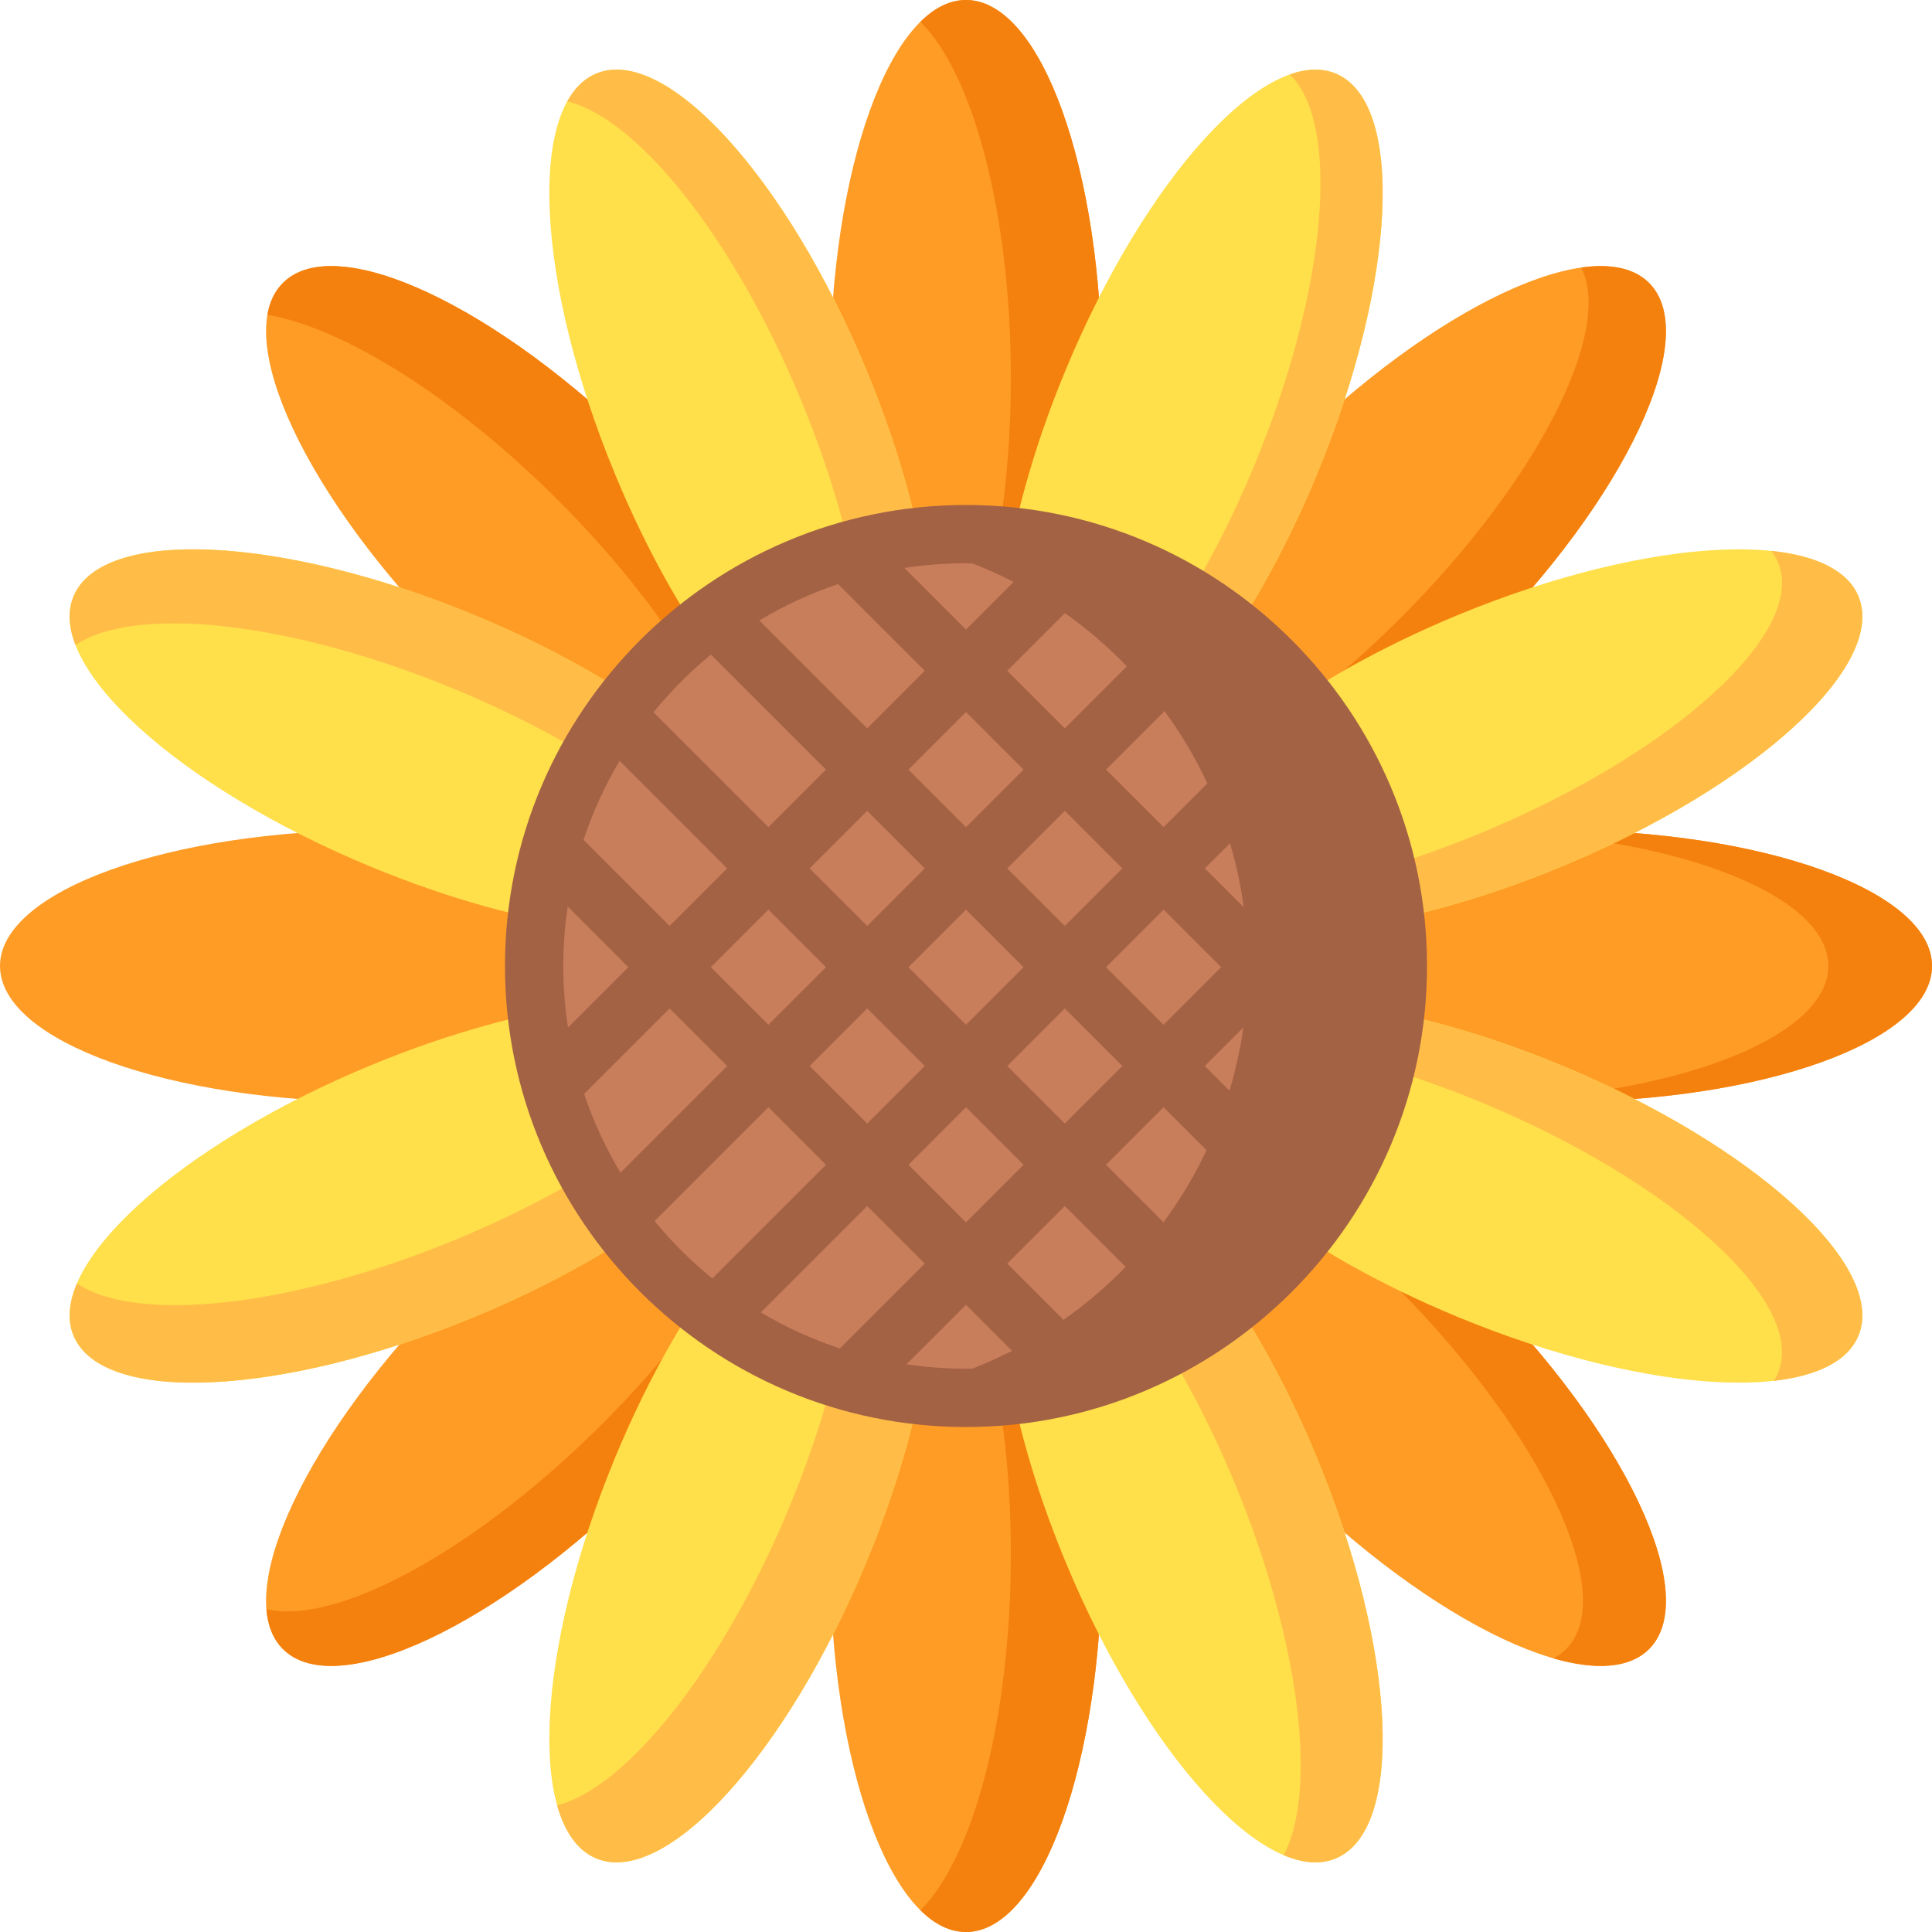 <?xml version="1.0" encoding="UTF-8"?>
<!DOCTYPE svg PUBLIC '-//W3C//DTD SVG 1.0//EN'
          'http://www.w3.org/TR/2001/REC-SVG-20010904/DTD/svg10.dtd'>
<svg contentScriptType="text/ecmascript" width="100pt" xmlns:xlink="http://www.w3.org/1999/xlink" zoomAndPan="magnify" contentStyleType="text/css" viewBox="0 0 512 512" height="100.0pt" preserveAspectRatio="xMidYMid meet" xmlns="http://www.w3.org/2000/svg" version="1.0"
><path style="fill:#ff9c26;" d="m284.895 160.059c4.5-16.707 7.16-37.445 7.16-59.91 0-55.312-16.141-100.148-36.055-100.148s-36.055 44.836-36.055 100.148c0 22.465 2.664 43.203 7.16 59.91zm0 0"
  /><path style="fill:#f4810e;" d="m292.055 100.145c0 22.469-2.668 43.207-7.16 59.914h-24.168c4.504-16.711 7.16-37.445 7.16-59.914 0-43.535-10-80.582-23.973-94.367 3.781-3.75 7.852-5.777 12.086-5.777 19.914 0 36.055 44.832 36.055 100.145zm0 0"
  /><path style="fill:#ff9c26;" d="m227.105 351.941c-4.5 16.707-7.16 37.445-7.16 59.91 0 55.312 16.141 100.148 36.055 100.148s36.055-44.836 36.055-100.148c0-22.465-2.664-43.203-7.16-59.91zm0 0"
  /><path style="fill:#f4810e;" d="m292.055 411.855c0 55.312-16.141 100.145-36.055 100.145-4.234 0-8.305-2.027-12.086-5.777 13.973-13.785 23.973-50.832 23.973-94.367 0-22.469-2.656-43.207-7.16-59.914h24.168c4.492 16.707 7.16 37.445 7.16 59.914zm0 0"
  /><path style="fill:#ff9c26;" d="m344.273 208.594c14.992-8.637 31.539-21.418 47.426-37.305 39.113-39.109 59.402-82.227 45.32-96.309s-57.199 6.211-96.309 45.32c-15.887 15.887-28.668 32.434-37.301 47.43zm0 0"
  /><path style="fill:#f4810e;" d="m391.695 171.289c-15.887 15.883-32.43 28.668-47.418 37.301l-12.477-12.473c12.754-8.293 26.301-19.285 39.395-32.379 36.293-36.293 56.383-76.039 47.832-92.832 7.797-1.121 14.039.125 17.996 4.07 14.074 14.082-6.211 57.207-45.328 96.312zm0 0"
  /><path style="fill:#ff9c26;" d="m167.727 303.406c-14.992 8.637-31.539 21.418-47.426 37.305-39.113 39.109-59.402 82.227-45.32 96.309s57.199-6.211 96.309-45.32c15.887-15.887 28.668-32.434 37.301-47.43zm0 0"
  /><path style="fill:#f4810e;" d="m208.59 344.277c-8.633 14.988-21.414 31.531-37.301 47.418-39.105 39.117-82.23 59.398-96.312 45.328-2.598-2.598-4.027-6.203-4.379-10.582 18.453 4.391 55.27-15.359 89.09-49.18 15.258-15.266 27.652-31.133 36.254-45.637zm0 0"
  /><path style="fill:#ff9c26;" d="m351.941 284.895c16.707 4.5 37.445 7.16 59.91 7.16 55.312 0 100.148-16.141 100.148-36.055s-44.836-36.055-100.148-36.055c-22.465 0-43.203 2.664-59.91 7.16zm0 0"
  /><path style="fill:#f4810e;" d="m512 256c0 19.914-44.832 36.055-100.145 36.055-4.637 0-9.211-.113-13.672-.34 48.781-2.418 86.34-17.492 86.34-35.715s-37.559-33.297-86.34-35.715c4.461-.227 9.035-.34 13.672-.34 55.312 0 100.145 16.141 100.145 36.055zm0 0"
  /><path style="fill:#ff9c26;" d="m160.059 227.105c-16.707-4.5-37.445-7.16-59.91-7.16-55.312 0-100.148 16.141-100.148 36.055s44.836 36.055 100.148 36.055c22.465 0 43.203-2.664 59.91-7.16zm0 0"
  /><path style="fill:#ff9c26;" d="m303.406 344.273c8.637 14.992 21.418 31.539 37.305 47.426 39.109 39.113 82.227 59.402 96.309 45.32s-6.211-57.199-45.32-96.309c-15.887-15.887-32.434-28.668-47.43-37.301zm0 0"
  /><path style="fill:#f4810e;" d="m437.023 437.023c-5.129 5.129-14.125 5.695-25.363 2.453 1.258-.652 2.391-1.473 3.367-2.453 14.086-14.082-6.211-57.207-45.316-96.312-11.262-11.262-22.859-20.965-33.996-28.742l8.562-8.562c14.988 8.633 31.531 21.418 47.418 37.305 39.117 39.105 59.402 82.23 45.328 96.312zm0 0"
  /><path style="fill:#ff9c26;" d="m208.594 167.727c-8.637-14.992-21.418-31.539-37.305-47.426-39.109-39.113-82.227-59.402-96.309-45.32s6.211 57.199 45.32 96.309c15.887 15.887 32.434 28.668 47.43 37.301zm0 0"
  /><path style="fill:#f4810e;" d="m208.59 167.723-40.867 40.867c-2.246-1.297-4.531-2.688-6.852-4.172l24.367-24.371c-8.633-14.992-21.41-31.547-37.293-47.434-27.559-27.555-57.105-45.77-77.078-49.188.586-3.434 1.945-6.285 4.109-8.449 14.082-14.07 57.207 6.211 96.312 45.328 15.887 15.887 28.668 32.43 37.301 47.418zm0 0"
  /><path style="fill:#ffdf4a;" d="m245.98 156.305c-2.238-17.156-7.715-37.336-16.312-58.094-21.164-51.098-53.238-86.344-71.637-78.723-18.395 7.621-16.152 55.223 5.016 106.32 8.598 20.758 18.992 38.898 29.543 52.613zm0 0"
  /><path style="fill:#ffbd48;" d="m245.977 156.309-17.453 7.23c-2.285-17.008-7.723-36.941-16.215-57.43-17.832-43.031-43.379-74.824-61.996-79.23 1.957-3.547 4.523-6.07 7.719-7.391 18.398-7.621 50.469 27.621 71.637 78.719 8.602 20.758 14.074 40.941 16.309 58.102zm0 0"
  /><path style="fill:#ffdf4a;" d="m266.02 355.695c2.238 17.156 7.715 37.336 16.312 58.094 21.164 51.098 53.238 86.344 71.637 78.723 18.395-7.621 16.152-55.223-5.016-106.32-8.598-20.758-18.992-38.898-29.543-52.613zm0 0"
  /><path style="fill:#ffbd48;" d="m353.969 492.508c-4.027 1.672-8.703 1.289-13.781-.875 9.035-17.078 4.406-56.629-12.949-98.527-8.273-19.965-18.215-37.516-28.34-51.023l20.508-8.5c10.551 13.715 20.957 31.855 29.547 52.613 21.172 51.094 23.414 98.699 5.016 106.312zm0 0"
  /><path style="fill:#ffdf4a;" d="m319.41 178.422c10.551-13.715 20.945-31.855 29.543-52.613 21.168-51.098 23.41-98.699 5.016-106.32-18.398-7.621-50.473 27.625-71.637 78.723-8.598 20.758-14.074 40.938-16.312 58.094zm0 0"
  /><path style="fill:#ffbd48;" d="m348.953 125.805c-8.594 20.758-18.996 38.902-29.547 52.613l-14.082-5.832c9.727-13.277 19.203-30.227 27.145-49.406 19.336-46.668 22.879-90.41 9.344-103.453 4.449-1.574 8.562-1.719 12.156-.234 18.398 7.613 16.156 55.219-5.016 106.312zm0 0"
  /><path style="fill:#ffdf4a;" d="m192.59 333.578c-10.551 13.715-20.945 31.855-29.543 52.613-21.168 51.098-23.41 98.699-5.016 106.32 18.398 7.621 50.473-27.625 71.637-78.723 8.598-20.758 14.074-40.938 16.312-58.094zm0 0"
  /><path style="fill:#ffbd48;" d="m245.977 355.691c-2.238 17.164-7.707 37.344-16.309 58.102-21.172 51.098-53.238 86.34-71.641 78.715-4.934-2.039-8.383-6.961-10.383-14.062 18.574-4.789 43.875-36.414 61.574-79.125 7.676-18.523 12.855-36.582 15.465-52.449zm0 0"
  /><path style="fill:#ffdf4a;" d="m355.695 245.98c17.156-2.238 37.336-7.715 58.094-16.312 51.098-21.164 86.344-53.238 78.723-71.637-7.621-18.395-55.223-16.152-106.32 5.016-20.758 8.598-38.898 18.992-52.613 29.543zm0 0"
  /><path style="fill:#ffbd48;" d="m413.793 229.668c-20.758 8.602-40.938 14.074-58.102 16.309l-4.914-11.855c13.074-2.918 27.258-7.387 41.723-13.383 51.098-21.16 86.34-53.23 78.727-71.629-.465-1.113-1.074-2.152-1.824-3.121 11.961 1.234 20.285 5.223 23.105 12.043 7.625 18.398-27.617 50.465-78.715 71.637zm0 0"
  /><path style="fill:#ffdf4a;" d="m156.305 266.02c-17.156 2.238-37.336 7.715-58.094 16.312-51.098 21.164-86.344 53.238-78.723 71.637 7.621 18.395 55.223 16.152 106.32-5.016 20.758-8.598 38.898-18.992 52.613-29.543zm0 0"
  /><path style="fill:#ffbd48;" d="m178.418 319.406c-13.715 10.551-31.855 20.957-52.613 29.547-51.094 21.172-98.699 23.418-106.312 5.02-1.68-4.039-1.277-8.746.906-13.848 15.762 10.652 56.906 6.387 100.609-11.715 19.355-8.012 36.445-17.605 49.789-27.422zm0 0"
  /><path style="fill:#ffdf4a;" d="m333.578 319.41c13.715 10.551 31.855 20.945 52.613 29.543 51.098 21.168 98.699 23.41 106.32 5.016 7.621-18.398-27.625-50.473-78.723-71.637-20.758-8.598-40.938-14.074-58.094-16.312zm0 0"
  /><path style="fill:#ffbd48;" d="m492.508 353.969c-2.77 6.695-10.836 10.652-22.438 11.973.445-.691.836-1.422 1.156-2.195 7.613-18.398-27.629-50.469-78.727-71.637-14.586-6.039-28.887-10.539-42.043-13.457l5.234-12.629c17.164 2.238 37.344 7.707 58.102 16.309 51.098 21.172 86.34 53.238 78.715 71.637zm0 0"
  /><path style="fill:#ffdf4a;" d="m178.422 192.59c-13.715-10.551-31.855-20.945-52.613-29.543-51.098-21.168-98.699-23.41-106.32-5.016-7.621 18.398 27.625 50.473 78.723 71.637 20.758 8.598 40.938 14.074 58.094 16.312zm0 0"
  /><path style="fill:#ffbd48;" d="m178.418 192.594-7.43 17.945c-13.434-9.973-30.742-19.719-50.387-27.867-43.699-18.102-84.824-22.363-100.594-11.723-1.836-4.75-2.094-9.129-.516-12.918 7.613-18.398 55.219-16.152 106.312 5.016 20.758 8.59 38.898 18.996 52.613 29.547zm0 0"
  /><path style="fill:#c87d5b;" d="m370.449 256c0 63.207-51.242 114.449-114.449 114.449s-114.449-51.242-114.449-114.449 51.242-114.449 114.449-114.449 114.449 51.242 114.449 114.449zm0 0"
  /><g style="fill:#a46244;"
  ><path d="m370.449 256c0 63.207-51.238 114.445-114.449 114.445-6.785 0-13.438-.594-19.898-1.723 53.73-9.414 94.562-56.301 94.562-112.723 0-56.426-40.832-103.312-94.562-112.723 6.461-1.133 13.113-1.727 19.898-1.727 63.211 0 114.449 51.238 114.449 114.449zm0 0"
    /><path d="m256 133.824c-67.367 0-122.176 54.809-122.176 122.176s54.809 122.176 122.176 122.176 122.176-54.809 122.176-122.176-54.809-122.176-122.176-122.176zm91.562 176.945-28.27-28.266 15.258-15.258 22.648 22.652c-2.465 7.344-5.711 14.332-9.637 20.871zm-58.148 46.59-22.488-22.492 15.258-15.254 28.184 28.188c-6.562 3.902-13.582 7.121-20.953 9.559zm-33.414-33.418-15.258-15.258 15.258-15.254 15.258 15.254zm-54.367 23.859 28.184-28.188 15.258 15.254-22.488 22.492c-7.371-2.438-14.391-5.656-20.953-9.559zm-46.832-57.902 22.648-22.652 15.258 15.258-28.27 28.266c-3.926-6.535-7.172-13.527-9.637-20.871zm-5.523-33.898c0-5.355.402-10.617 1.168-15.762l16.078 16.082-16 16c-.82-5.324-1.246-10.773-1.246-16.32zm14.926-54.371 28.504 28.508-15.254 15.254-22.809-22.809c2.434-7.367 5.652-14.387 9.559-20.953zm24.176 54.691 15.254-15.258 15.258 15.258-15.258 15.254zm33.723-101.52 22.973 22.969-15.258 15.258-28.586-28.59c6.535-3.926 13.527-7.172 20.871-9.637zm33.898 33.898 15.258 15.254-15.258 15.258-15.258-15.258zm54.77-24.262-28.586 28.59-15.258-15.258 22.973-22.969c7.344 2.465 14.336 5.711 20.871 9.637zm-43.844 65.699 15.258-15.258 15.254 15.258-15.254 15.254zm4.332 26.184-15.258 15.254-15.258-15.254 15.258-15.258zm-26.184-26.184-15.258 15.254-15.254-15.254 15.254-15.258zm-15.258 37.109 15.258 15.258-15.258 15.254-15.254-15.254zm37.109 15.258 15.258-15.258 15.254 15.258-15.254 15.254zm26.184-26.184 15.258-15.258 15.254 15.258-15.254 15.254zm64.246-33.734-22.805 22.805-15.258-15.254 28.508-28.508c3.902 6.566 7.121 13.586 9.555 20.957zm-11.879 33.734 16.078-16.082c.766 5.145 1.168 10.406 1.168 15.762 0 5.547-.426 10.996-1.246 16.316zm-6.664-67.555-30.445 30.445-15.258-15.258 30.48-30.48c5.574 4.574 10.672 9.699 15.223 15.293zm-66.492-38.242-16.32 16.32-16.32-16.32c5.324-.82 10.773-1.246 16.32-1.246s10.996.426 16.32 1.246zm-83.91 22.949 30.48 30.48-15.254 15.258-30.449-30.445c4.551-5.594 9.648-10.719 15.223-15.293zm-14.938 150.117 30.16-30.16 15.258 15.258-30.129 30.125c-5.59-4.551-10.715-9.648-15.289-15.223zm66.766 37.965 15.762-15.758 15.762 15.758c-5.145.766-10.406 1.168-15.762 1.168s-10.617-.402-15.762-1.168zm82.996-22.742-30.125-30.129 15.254-15.254 30.164 30.16c-4.574 5.574-9.699 10.672-15.293 15.223zm0 0"
  /></g
></svg
>
